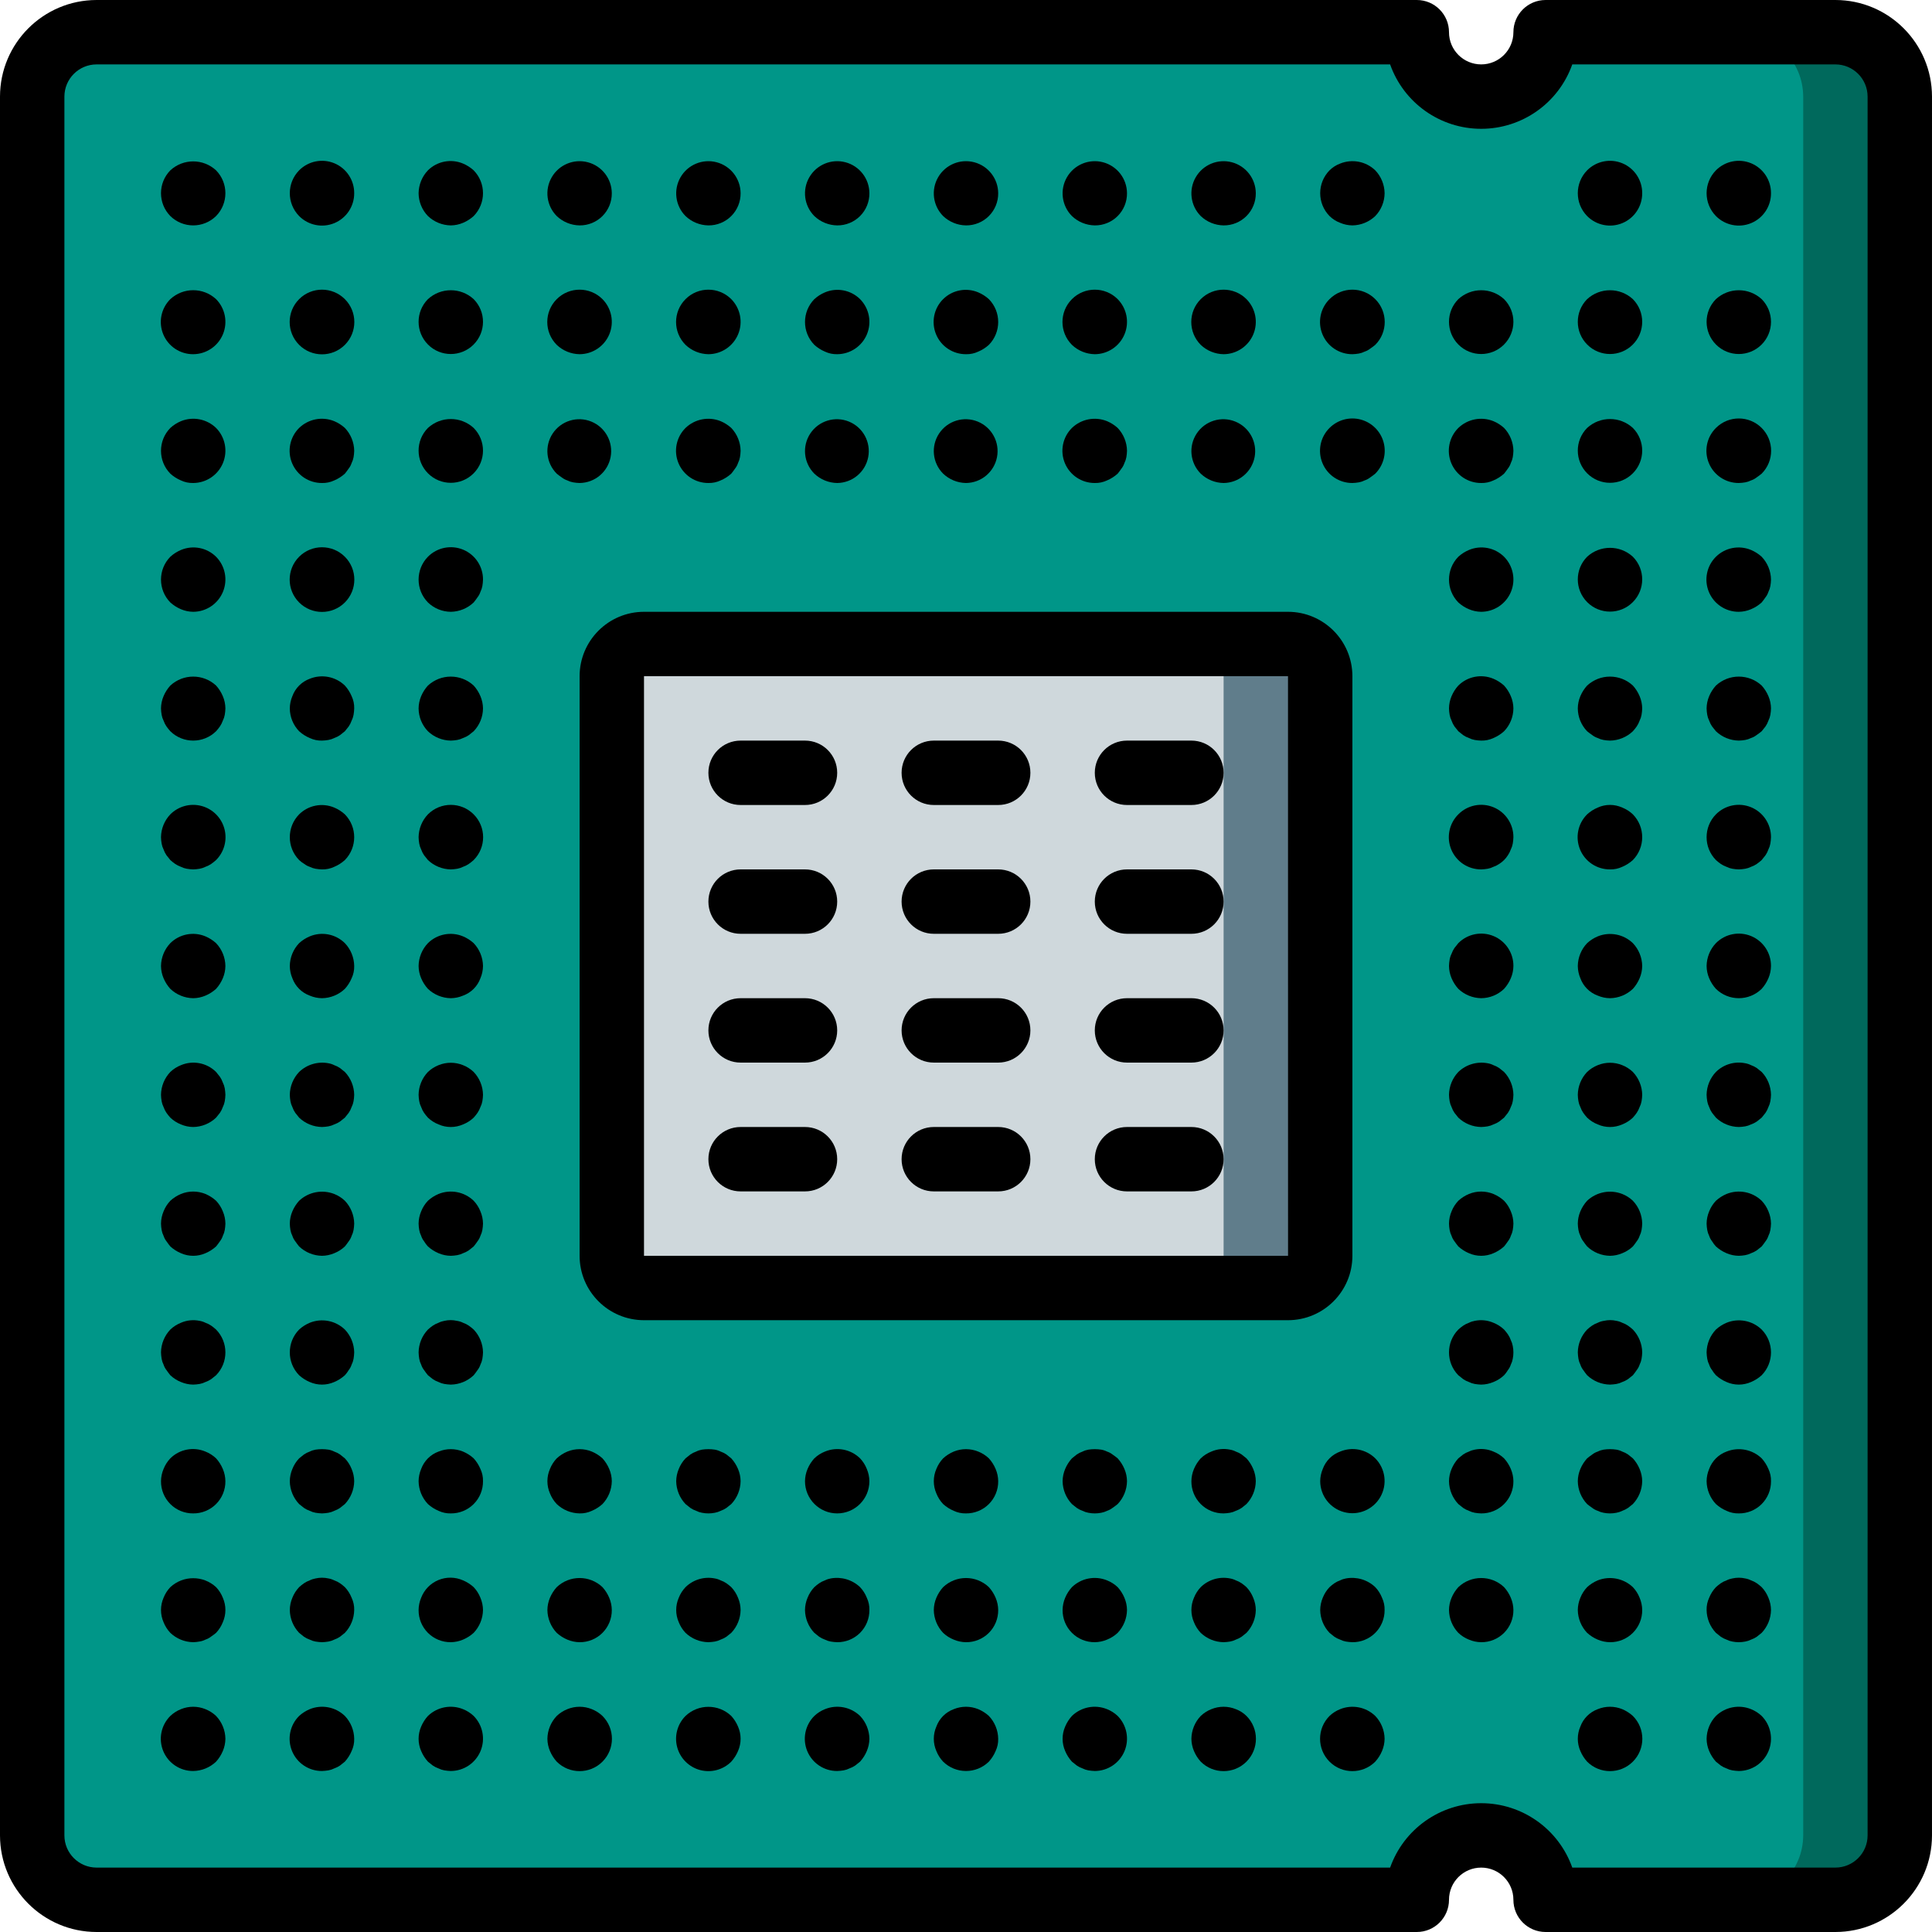 <?xml version="1.0" encoding="iso-8859-1"?>
<!-- Generator: Adobe Illustrator 19.0.0, SVG Export Plug-In . SVG Version: 6.00 Build 0)  -->
<svg version="1.1" id="Capa_1" xmlns="http://www.w3.org/2000/svg" xmlns:xlink="http://www.w3.org/1999/xlink" x="0px" y="0px"
	 viewBox="0 0 512 512" style="enable-background:new 0 0 512 512;" xml:space="preserve">
<g>
	<g transform="translate(1 1)">
		<path style="fill:#009688;" d="M502.467,24.6v460.8c0,9.426-7.641,17.067-17.067,17.067h-76.8c0-9.426-7.641-17.067-17.067-17.067
			s-17.067,7.641-17.067,17.067H24.6c-9.426,0-17.067-7.641-17.067-17.067V24.6c0-9.426,7.641-17.067,17.067-17.067h349.867
			c0,9.426,7.641,17.067,17.067,17.067S408.6,16.959,408.6,7.533h76.8C494.826,7.533,502.467,15.174,502.467,24.6z"/>
		<path style="fill:#607D8B;" d="M169.667,169.667h170.667c4.713,0,8.533,3.821,8.533,8.533v153.6c0,4.713-3.821,8.533-8.533,8.533
			H169.667c-4.713,0-8.533-3.82-8.533-8.533V178.2C161.133,173.487,164.954,169.667,169.667,169.667z"/>
		<path style="fill:#CFD8DC;" d="M169.667,169.667h145.067c4.713,0,8.533,3.821,8.533,8.533v153.6c0,4.713-3.821,8.533-8.533,8.533
			H169.667c-4.713,0-8.533-3.82-8.533-8.533V178.2C161.133,173.487,164.954,169.667,169.667,169.667z"/>
		<path style="fill:#00695C;" d="M502.467,24.6v460.8c-0.028,9.414-7.653,17.039-17.067,17.067h-25.6
			c9.414-0.028,17.039-7.653,17.067-17.067V24.6c-0.028-9.414-7.652-17.039-17.067-17.067h25.6
			C494.814,7.561,502.439,15.186,502.467,24.6z"/>
	</g>
	<g>
		<path d="M213.333,196.267h-17.067c-4.713,0-8.533,3.821-8.533,8.533c0,4.713,3.821,8.533,8.533,8.533h17.067
			c4.713,0,8.533-3.821,8.533-8.533C221.867,200.087,218.046,196.267,213.333,196.267z"/>
		<path d="M213.333,230.4h-17.067c-4.713,0-8.533,3.821-8.533,8.533c0,4.713,3.821,8.533,8.533,8.533h17.067
			c4.713,0,8.533-3.821,8.533-8.533C221.867,234.221,218.046,230.4,213.333,230.4z"/>
		<path d="M213.333,264.533h-17.067c-4.713,0-8.533,3.82-8.533,8.533s3.821,8.533,8.533,8.533h17.067
			c4.713,0,8.533-3.82,8.533-8.533S218.046,264.533,213.333,264.533z"/>
		<path d="M264.533,196.267h-17.067c-4.713,0-8.533,3.821-8.533,8.533c0,4.713,3.821,8.533,8.533,8.533h17.067
			c4.713,0,8.533-3.821,8.533-8.533C273.067,200.087,269.246,196.267,264.533,196.267z"/>
		<path d="M264.533,230.4h-17.067c-4.713,0-8.533,3.821-8.533,8.533c0,4.713,3.821,8.533,8.533,8.533h17.067
			c4.713,0,8.533-3.821,8.533-8.533C273.067,234.221,269.246,230.4,264.533,230.4z"/>
		<path d="M264.533,264.533h-17.067c-4.713,0-8.533,3.82-8.533,8.533s3.821,8.533,8.533,8.533h17.067
			c4.713,0,8.533-3.82,8.533-8.533S269.246,264.533,264.533,264.533z"/>
		<path d="M315.733,196.267h-17.067c-4.713,0-8.533,3.821-8.533,8.533c0,4.713,3.82,8.533,8.533,8.533h17.067
			c4.713,0,8.533-3.821,8.533-8.533C324.267,200.087,320.446,196.267,315.733,196.267z"/>
		<path d="M315.733,230.4h-17.067c-4.713,0-8.533,3.821-8.533,8.533c0,4.713,3.82,8.533,8.533,8.533h17.067
			c4.713,0,8.533-3.821,8.533-8.533C324.267,234.221,320.446,230.4,315.733,230.4z"/>
		<path d="M315.733,264.533h-17.067c-4.713,0-8.533,3.82-8.533,8.533s3.82,8.533,8.533,8.533h17.067c4.713,0,8.533-3.82,8.533-8.533
			S320.446,264.533,315.733,264.533z"/>
		<path d="M213.333,298.667h-17.067c-4.713,0-8.533,3.82-8.533,8.533s3.821,8.533,8.533,8.533h17.067
			c4.713,0,8.533-3.82,8.533-8.533S218.046,298.667,213.333,298.667z"/>
		<path d="M264.533,298.667h-17.067c-4.713,0-8.533,3.82-8.533,8.533s3.821,8.533,8.533,8.533h17.067
			c4.713,0,8.533-3.82,8.533-8.533S269.246,298.667,264.533,298.667z"/>
		<path d="M315.733,298.667h-17.067c-4.713,0-8.533,3.82-8.533,8.533s3.82,8.533,8.533,8.533h17.067c4.713,0,8.533-3.82,8.533-8.533
			S320.446,298.667,315.733,298.667z"/>
		<path d="M358.4,332.8V179.2c-0.009-9.422-7.645-17.057-17.067-17.067H170.667c-9.422,0.009-17.057,7.645-17.067,17.067v153.6
			c0.009,9.422,7.645,17.057,17.067,17.067h170.667C350.755,349.857,358.391,342.222,358.4,332.8z M170.667,332.8V179.2h170.667
			l0.012,153.6H170.667z"/>
		<path d="M486.4,0h-76.8c-4.713,0-8.533,3.821-8.533,8.533s-3.82,8.533-8.533,8.533S384,13.246,384,8.533S380.18,0,375.467,0H25.6
			C11.468,0.015,0.015,11.468,0,25.6v460.8c0.015,14.132,11.468,25.585,25.6,25.6h349.867c4.713,0,8.533-3.82,8.533-8.533
			c0-4.713,3.82-8.533,8.533-8.533s8.533,3.821,8.533,8.533c0,4.713,3.821,8.533,8.533,8.533h76.8
			c14.132-0.015,25.585-11.468,25.6-25.6V25.6C511.985,11.468,500.532,0.015,486.4,0z M494.933,486.4
			c-0.006,4.71-3.823,8.527-8.533,8.533h-69.729c-3.617-10.228-13.288-17.067-24.137-17.067s-20.52,6.838-24.137,17.067H25.6
			c-4.71-0.006-8.527-3.823-8.533-8.533V25.6c0.006-4.71,3.823-8.527,8.533-8.533h342.796c3.617,10.229,13.288,17.067,24.137,17.067
			s20.52-6.838,24.137-17.067H486.4c4.71,0.006,8.527,3.823,8.533,8.533V486.4z"/>
		<path d="M45.141,45.141c-3.3,3.365-3.3,8.752,0,12.117c3.365,3.3,8.752,3.3,12.117,0c3.3-3.365,3.3-8.752,0-12.117
			C53.837,41.983,48.563,41.983,45.141,45.141z"/>
		<path d="M79.275,45.141c-3.3,3.365-3.3,8.752,0,12.117c2.441,2.462,6.129,3.201,9.331,1.872s5.281-4.464,5.261-7.931
			c0.02-3.467-2.059-6.601-5.261-7.931S81.716,42.68,79.275,45.141z"/>
		<path d="M122.708,43.346c-3.178-1.338-6.849-0.629-9.3,1.795c-1.559,1.635-2.443,3.799-2.475,6.059
			c0.016,2.263,0.902,4.432,2.475,6.059c1.636,1.558,3.8,2.441,6.059,2.475c1.115-0.014,2.216-0.246,3.242-0.683
			c1.033-0.434,1.986-1.04,2.817-1.791c3.3-3.365,3.3-8.752,0-12.117C124.695,44.387,123.743,43.78,122.708,43.346z"/>
		<path d="M153.6,59.733c2.27,0.022,4.453-0.87,6.058-2.475c1.605-1.605,2.497-3.788,2.475-6.058
			c-0.022-3.852-2.622-7.211-6.345-8.198c-3.723-0.988-7.646,0.641-9.575,3.975c-1.929,3.334-1.385,7.547,1.328,10.282
			C149.178,58.816,151.341,59.7,153.6,59.733z"/>
		<path d="M187.733,59.733c2.27,0.022,4.453-0.87,6.058-2.475c1.605-1.605,2.497-3.788,2.475-6.058
			c-0.022-3.852-2.622-7.211-6.345-8.198c-3.723-0.988-7.646,0.641-9.575,3.975c-1.929,3.334-1.385,7.547,1.328,10.282
			C183.311,58.816,185.474,59.7,187.733,59.733z"/>
		<path d="M221.867,59.733c2.27,0.022,4.453-0.87,6.058-2.475s2.497-3.788,2.475-6.058c-0.022-3.852-2.622-7.211-6.345-8.198
			c-3.723-0.988-7.646,0.641-9.575,3.975c-1.929,3.334-1.385,7.547,1.328,10.282C217.444,58.816,219.608,59.7,221.867,59.733z"/>
		<path d="M256,59.733c2.27,0.022,4.453-0.87,6.058-2.475c1.605-1.605,2.497-3.788,2.475-6.058
			c-0.022-3.852-2.622-7.211-6.345-8.198c-3.723-0.988-7.646,0.641-9.575,3.975c-1.929,3.334-1.385,7.547,1.328,10.282
			C251.578,58.816,253.741,59.7,256,59.733z"/>
		<path d="M290.133,59.733c2.27,0.022,4.453-0.87,6.058-2.475c1.605-1.605,2.497-3.788,2.475-6.058
			c-0.022-3.852-2.622-7.211-6.345-8.198c-3.723-0.988-7.646,0.641-9.575,3.975c-1.929,3.334-1.384,7.547,1.328,10.282
			C285.711,58.816,287.874,59.7,290.133,59.733z"/>
		<path d="M324.267,59.733c2.27,0.022,4.453-0.87,6.058-2.475c1.605-1.605,2.497-3.788,2.475-6.058
			c-0.022-3.852-2.622-7.211-6.345-8.198c-3.723-0.988-7.646,0.641-9.575,3.975c-1.929,3.334-1.384,7.547,1.328,10.282
			C319.844,58.816,322.008,59.7,324.267,59.733z"/>
		<path d="M355.154,43.346c-1.054,0.393-2.013,1.005-2.813,1.795c-3.3,3.365-3.3,8.752,0,12.117
			c0.801,0.788,1.759,1.399,2.813,1.792c1.027,0.438,2.13,0.67,3.246,0.683c2.259-0.034,4.422-0.918,6.059-2.475
			c1.571-1.628,2.457-3.797,2.475-6.059c-0.033-2.259-0.917-4.422-2.475-6.059C361.982,42.762,358.339,42.059,355.154,43.346z"/>
		<path d="M420.608,45.141c-3.3,3.365-3.3,8.752,0,12.117c2.441,2.461,6.129,3.201,9.331,1.872c3.202-1.329,5.281-4.463,5.261-7.93
			c0.02-3.467-2.059-6.601-5.261-7.931C426.737,41.94,423.049,42.68,420.608,45.141z"/>
		<path d="M454.741,45.141c-3.3,3.365-3.3,8.752,0,12.117c2.441,2.461,6.129,3.201,9.331,1.872c3.202-1.329,5.281-4.463,5.261-7.93
			c0.02-3.467-2.059-6.601-5.261-7.931C460.871,41.94,457.183,42.68,454.741,45.141z"/>
		<path d="M45.141,79.275c-2.462,2.441-3.201,6.129-1.872,9.331s4.464,5.281,7.931,5.261c3.45-0.014,6.556-2.096,7.879-5.282
			c1.323-3.187,0.606-6.856-1.82-9.31C53.837,76.116,48.563,76.116,45.141,79.275z"/>
		<path d="M79.275,79.275c-3.346,3.346-3.346,8.771,0,12.117c3.346,3.346,8.771,3.346,12.117,0s3.346-8.771,0-12.117
			C88.046,75.929,82.621,75.929,79.275,79.275z"/>
		<path d="M113.408,79.275c-3.313,3.34-3.298,8.73,0.032,12.052s8.721,3.322,12.052,0c3.331-3.322,3.345-8.712,0.032-12.052
			C122.098,76.13,116.835,76.13,113.408,79.275z"/>
		<path d="M153.6,93.867c3.45-0.014,6.556-2.096,7.879-5.282c1.323-3.187,0.606-6.856-1.82-9.31c-3.346-3.346-8.771-3.346-12.117,0
			c-3.346,3.346-3.346,8.771,0,12.117C149.178,92.95,151.341,93.833,153.6,93.867z"/>
		<path d="M187.733,93.867c3.45-0.014,6.556-2.096,7.879-5.282c1.323-3.187,0.606-6.856-1.82-9.31
			c-3.346-3.346-8.771-3.346-12.117,0c-3.346,3.346-3.346,8.771,0,12.117C183.311,92.95,185.474,93.833,187.733,93.867z"/>
		<path d="M218.621,93.183c1.013,0.479,2.125,0.713,3.246,0.683c3.45-0.014,6.556-2.096,7.879-5.282
			c1.323-3.187,0.606-6.856-1.82-9.31c-2.453-2.425-6.125-3.133-9.304-1.796c-1.033,0.434-1.985,1.041-2.813,1.796
			c-3.3,3.365-3.3,8.752,0,12.117C216.638,92.143,217.589,92.749,218.621,93.183z"/>
		<path d="M256,93.867c1.119,0.029,2.229-0.205,3.242-0.683c1.033-0.434,1.986-1.04,2.817-1.792c3.3-3.365,3.3-8.752,0-12.117
			c-0.83-0.754-1.783-1.362-2.817-1.796c-3.178-1.338-6.849-0.629-9.3,1.796c-2.462,2.441-3.201,6.129-1.872,9.331
			S252.533,93.887,256,93.867z"/>
		<path d="M290.133,93.867c3.45-0.014,6.556-2.096,7.879-5.282c1.323-3.187,0.606-6.856-1.82-9.31
			c-3.346-3.346-8.771-3.346-12.117,0c-3.346,3.346-3.346,8.771,0,12.117C285.711,92.95,287.874,93.833,290.133,93.867z"/>
		<path d="M324.267,93.867c3.45-0.014,6.556-2.096,7.879-5.282c1.323-3.187,0.606-6.856-1.82-9.31
			c-3.346-3.346-8.771-3.346-12.117,0c-3.346,3.346-3.346,8.771,0,12.117C319.844,92.95,322.008,93.833,324.267,93.867z"/>
		<path d="M352.341,79.275c-2.462,2.441-3.201,6.129-1.872,9.331s4.464,5.281,7.931,5.261c0.571-0.016,1.141-0.073,1.704-0.171
			c0.535-0.095,1.053-0.268,1.537-0.513c0.525-0.17,1.015-0.431,1.45-0.771c0.513-0.337,0.938-0.679,1.367-1.021
			c3.346-3.346,3.346-8.771,0-12.117C361.112,75.929,355.687,75.929,352.341,79.275z"/>
		<path d="M386.475,79.275c-3.313,3.34-3.298,8.73,0.032,12.052s8.721,3.322,12.052,0s3.345-8.712,0.033-12.052
			C395.165,76.13,389.901,76.13,386.475,79.275z"/>
		<path d="M420.608,79.275c-3.313,3.34-3.298,8.73,0.032,12.052c3.331,3.322,8.721,3.322,12.052,0s3.345-8.712,0.033-12.052
			C429.298,76.13,424.035,76.13,420.608,79.275z"/>
		<path d="M454.741,79.275c-3.313,3.34-3.298,8.73,0.033,12.052s8.721,3.322,12.052,0s3.345-8.712,0.033-12.052
			C463.431,76.13,458.168,76.13,454.741,79.275z"/>
		<path d="M47.954,111.613c-1.033,0.434-1.984,1.041-2.813,1.796c-3.3,3.365-3.3,8.752,0,12.117c0.83,0.752,1.781,1.358,2.813,1.792
			c1.014,0.479,2.126,0.713,3.246,0.683c3.45-0.014,6.556-2.096,7.879-5.282c1.323-3.187,0.606-6.856-1.82-9.31
			C54.786,111.021,51.138,110.317,47.954,111.613z"/>
		<path d="M88.575,111.613c-3.182-1.294-6.828-0.59-9.3,1.796c-2.462,2.441-3.201,6.129-1.872,9.331
			c1.329,3.202,4.464,5.281,7.931,5.261c1.119,0.029,2.229-0.205,3.242-0.683c1.033-0.434,1.986-1.04,2.817-1.792
			c0.341-0.429,0.683-0.854,1.021-1.367c0.34-0.435,0.601-0.925,0.771-1.45c0.245-0.485,0.418-1.003,0.513-1.537
			c0.098-0.563,0.155-1.133,0.171-1.704c-0.033-2.259-0.917-4.422-2.475-6.059C90.562,112.654,89.609,112.046,88.575,111.613z"/>
		<path d="M113.408,113.408c-3.313,3.34-3.298,8.73,0.032,12.052s8.721,3.322,12.052,0c3.331-3.322,3.345-8.712,0.032-12.052
			C122.098,110.263,116.835,110.263,113.408,113.408z"/>
		<path d="M148.904,126.546c0.436,0.338,0.926,0.599,1.45,0.771c0.485,0.245,1.003,0.418,1.537,0.513
			c0.565,0.098,1.136,0.155,1.708,0.171c4.024-0.039,7.462-2.911,8.218-6.863c0.756-3.953-1.38-7.89-5.105-9.412
			c-3.726-1.522-8.007-0.205-10.235,3.146c-2.227,3.352-1.783,7.809,1.063,10.654C147.967,125.867,148.392,126.208,148.904,126.546z
			"/>
		<path d="M187.733,128c1.119,0.029,2.229-0.205,3.242-0.683c1.033-0.434,1.986-1.04,2.817-1.792
			c0.341-0.429,0.683-0.854,1.021-1.367c0.34-0.435,0.601-0.925,0.771-1.45c0.245-0.485,0.418-1.003,0.513-1.537
			c0.098-0.563,0.155-1.133,0.171-1.704c-0.033-2.259-0.917-4.422-2.475-6.059c-0.83-0.754-1.782-1.362-2.817-1.796
			c-3.183-1.285-6.824-0.582-9.301,1.796c-2.462,2.441-3.201,6.129-1.872,9.331C181.132,125.941,184.267,128.02,187.733,128z"/>
		<path d="M221.867,128c4.024-0.039,7.462-2.911,8.218-6.863c0.756-3.953-1.38-7.89-5.105-9.412
			c-3.726-1.522-8.007-0.205-10.235,3.146c-2.227,3.352-1.783,7.809,1.063,10.654C217.445,127.082,219.608,127.966,221.867,128z"/>
		<path d="M256,128c4.024-0.039,7.462-2.911,8.218-6.863c0.756-3.953-1.38-7.89-5.105-9.412c-3.726-1.522-8.007-0.205-10.235,3.146
			c-2.227,3.352-1.783,7.809,1.063,10.654C251.578,127.082,253.741,127.966,256,128z"/>
		<path d="M290.133,128c1.119,0.029,2.229-0.205,3.242-0.683c1.033-0.434,1.986-1.04,2.817-1.792
			c0.341-0.429,0.683-0.854,1.021-1.367c0.34-0.435,0.601-0.925,0.771-1.45c0.245-0.485,0.418-1.003,0.513-1.537
			c0.098-0.563,0.155-1.133,0.171-1.704c-0.033-2.259-0.917-4.422-2.475-6.059c-0.83-0.754-1.783-1.362-2.817-1.796
			c-3.183-1.285-6.824-0.582-9.301,1.796c-2.462,2.441-3.201,6.129-1.872,9.331C283.532,125.941,286.667,128.02,290.133,128z"/>
		<path d="M324.267,128c4.024-0.039,7.462-2.911,8.218-6.863c0.756-3.953-1.38-7.89-5.105-9.412
			c-3.726-1.522-8.007-0.205-10.235,3.146c-2.227,3.352-1.783,7.809,1.063,10.654C319.845,127.082,322.008,127.966,324.267,128z"/>
		<path d="M352.341,113.408c-2.462,2.441-3.201,6.129-1.872,9.331c1.329,3.202,4.464,5.281,7.931,5.261
			c0.571-0.016,1.141-0.073,1.704-0.171c0.535-0.095,1.053-0.268,1.537-0.513c0.525-0.17,1.015-0.431,1.45-0.771
			c0.513-0.337,0.938-0.679,1.367-1.021c2.165-2.164,3.01-5.319,2.218-8.276c-0.792-2.957-3.102-5.266-6.059-6.059
			C357.661,110.398,354.506,111.244,352.341,113.408z"/>
		<path d="M395.775,111.613c-3.183-1.285-6.824-0.582-9.3,1.796c-2.462,2.441-3.201,6.129-1.872,9.331
			c1.329,3.202,4.464,5.281,7.931,5.261c1.119,0.029,2.229-0.205,3.242-0.683c1.033-0.434,1.986-1.04,2.817-1.792
			c0.341-0.429,0.683-0.854,1.021-1.367c0.34-0.435,0.601-0.925,0.771-1.45c0.245-0.485,0.418-1.003,0.512-1.537
			c0.098-0.563,0.155-1.133,0.171-1.704c-0.033-2.259-0.917-4.422-2.475-6.059C397.762,112.654,396.809,112.046,395.775,111.613z"/>
		<path d="M420.608,113.408c-3.313,3.34-3.298,8.73,0.032,12.052c3.331,3.322,8.721,3.322,12.052,0s3.345-8.712,0.033-12.052
			C429.298,110.263,424.035,110.263,420.608,113.408z"/>
		<path d="M454.741,113.408c-2.462,2.441-3.201,6.129-1.872,9.331c1.329,3.202,4.464,5.281,7.931,5.261
			c0.571-0.016,1.141-0.073,1.704-0.171c0.535-0.095,1.053-0.268,1.537-0.513c0.525-0.17,1.015-0.431,1.45-0.771
			c0.512-0.337,0.938-0.679,1.367-1.021c3.346-3.346,3.346-8.771,0-12.117C463.512,110.062,458.087,110.062,454.741,113.408z"/>
		<path d="M47.954,145.746c-1.033,0.434-1.984,1.041-2.813,1.796c-3.3,3.365-3.3,8.752,0,12.117c0.83,0.752,1.781,1.358,2.813,1.792
			c1.027,0.438,2.13,0.67,3.246,0.683c3.45-0.014,6.556-2.096,7.879-5.282c1.323-3.187,0.606-6.856-1.82-9.31
			C54.805,145.117,51.133,144.408,47.954,145.746z"/>
		<path d="M79.275,147.541c-3.346,3.346-3.346,8.771,0,12.117c3.346,3.346,8.771,3.346,12.117,0c3.346-3.346,3.346-8.771,0-12.117
			C88.046,144.195,82.621,144.195,79.275,147.541z"/>
		<path d="M113.408,147.541c-3.3,3.365-3.3,8.752,0,12.117c1.628,1.571,3.796,2.458,6.059,2.475
			c2.259-0.034,4.422-0.918,6.059-2.475c0.341-0.429,0.683-0.854,1.021-1.367c0.34-0.435,0.601-0.925,0.771-1.45
			c0.245-0.485,0.418-1.003,0.513-1.537c0.098-0.563,0.155-1.133,0.17-1.705c0.02-3.467-2.059-6.601-5.261-7.931
			C119.537,144.34,115.849,145.08,113.408,147.541z"/>
		<path d="M389.288,145.746c-1.033,0.434-1.984,1.041-2.813,1.796c-3.3,3.365-3.3,8.752,0,12.117
			c0.83,0.752,1.781,1.358,2.813,1.792c1.027,0.438,2.13,0.67,3.246,0.683c3.45-0.014,6.556-2.096,7.879-5.282
			c1.323-3.187,0.606-6.856-1.82-9.31C396.139,145.117,392.467,144.408,389.288,145.746z"/>
		<path d="M420.608,147.541c-3.313,3.34-3.298,8.73,0.032,12.052c3.331,3.322,8.721,3.322,12.052,0
			c3.331-3.322,3.345-8.712,0.033-12.052C429.298,144.397,424.035,144.397,420.608,147.541z"/>
		<path d="M464.042,145.746c-3.179-1.329-6.845-0.622-9.3,1.796c-2.462,2.441-3.201,6.129-1.872,9.331
			c1.329,3.202,4.464,5.281,7.931,5.261c1.115-0.014,2.216-0.246,3.242-0.683c1.033-0.434,1.986-1.04,2.817-1.792
			c0.341-0.429,0.683-0.854,1.021-1.367c0.34-0.435,0.601-0.925,0.771-1.45c0.245-0.485,0.418-1.003,0.513-1.537
			c0.098-0.563,0.155-1.133,0.171-1.704c-0.033-2.259-0.917-4.422-2.475-6.059C466.029,146.787,465.076,146.18,464.042,145.746z"/>
		<path d="M57.259,181.675c-3.421-3.158-8.695-3.158-12.117,0c-0.754,0.828-1.362,1.78-1.796,2.813
			c-0.437,1.027-0.668,2.13-0.68,3.246c0.014,0.572,0.071,1.141,0.171,1.704c0.091,0.535,0.263,1.053,0.508,1.537
			c0.187,0.544,0.447,1.062,0.771,1.538c0.316,0.447,0.658,0.874,1.025,1.279c3.365,3.3,8.752,3.3,12.117,0
			c0.366-0.405,0.707-0.833,1.021-1.279c0.324-0.476,0.583-0.993,0.771-1.538c0.245-0.485,0.418-1.003,0.513-1.538
			c0.098-0.563,0.155-1.133,0.171-1.704c-0.013-1.116-0.245-2.219-0.683-3.246C58.616,183.456,58.01,182.504,57.259,181.675z"/>
		<path d="M91.392,181.675c-2.474-2.385-6.12-3.089-9.304-1.796c-2.139,0.784-3.824,2.469-4.608,4.608
			c-0.437,1.027-0.668,2.13-0.68,3.246c0.016,2.263,0.902,4.432,2.475,6.059c0.83,0.752,1.781,1.358,2.813,1.792
			c1.014,0.479,2.126,0.712,3.246,0.683c0.571-0.016,1.141-0.073,1.704-0.171c0.535-0.095,1.053-0.268,1.537-0.512
			c0.544-0.187,1.062-0.447,1.538-0.771c0.425-0.337,0.85-0.679,1.279-1.021c0.341-0.429,0.683-0.854,1.021-1.279
			c0.324-0.476,0.583-0.993,0.771-1.538c0.245-0.485,0.418-1.003,0.513-1.537c0.098-0.563,0.155-1.133,0.171-1.704
			c0.03-1.121-0.205-2.232-0.683-3.246C92.749,183.456,92.144,182.504,91.392,181.675z"/>
		<path d="M125.525,181.675c-3.421-3.158-8.695-3.158-12.117,0c-0.754,0.828-1.362,1.78-1.796,2.813
			c-0.437,1.027-0.668,2.13-0.68,3.246c0.016,2.263,0.902,4.432,2.475,6.059c1.636,1.558,3.8,2.441,6.059,2.475
			c0.571-0.016,1.141-0.073,1.704-0.171c0.535-0.095,1.053-0.268,1.537-0.512c0.544-0.187,1.062-0.447,1.538-0.771
			c0.425-0.337,0.85-0.679,1.279-1.021c1.571-1.628,2.457-3.796,2.475-6.059c-0.013-1.116-0.245-2.219-0.683-3.246
			C126.883,183.456,126.277,182.504,125.525,181.675z"/>
		<path d="M398.592,181.675c-0.83-0.754-1.782-1.362-2.817-1.796c-3.178-1.338-6.849-0.629-9.301,1.796
			c-0.754,0.828-1.362,1.78-1.796,2.813c-0.436,1.027-0.667,2.13-0.679,3.246c0.013,0.572,0.071,1.141,0.171,1.704
			c0.091,0.535,0.263,1.053,0.508,1.537c0.187,0.544,0.447,1.062,0.771,1.538c0.341,0.425,0.683,0.85,1.025,1.279
			c0.425,0.341,0.85,0.683,1.279,1.021c0.475,0.323,0.991,0.582,1.533,0.771c0.485,0.245,1.003,0.418,1.537,0.513
			c0.565,0.098,1.136,0.155,1.709,0.171c1.119,0.029,2.229-0.205,3.242-0.683c1.033-0.434,1.986-1.04,2.817-1.792
			c1.571-1.627,2.457-3.796,2.475-6.058c-0.013-1.116-0.245-2.219-0.683-3.246C399.949,183.456,399.344,182.504,398.592,181.675z"/>
		<path d="M432.725,181.675c-3.421-3.158-8.695-3.158-12.117,0c-0.754,0.828-1.362,1.78-1.796,2.813
			c-0.437,1.027-0.668,2.13-0.68,3.246c0.016,2.263,0.902,4.432,2.475,6.059c0.425,0.341,0.85,0.683,1.362,1.021
			c0.436,0.338,0.926,0.599,1.45,0.771c0.485,0.245,1.003,0.418,1.537,0.513c0.565,0.098,1.136,0.155,1.709,0.17
			c2.259-0.034,4.422-0.918,6.059-2.475c0.366-0.405,0.707-0.833,1.021-1.279c0.324-0.476,0.583-0.993,0.771-1.538
			c0.245-0.485,0.418-1.003,0.512-1.537c0.098-0.563,0.155-1.133,0.171-1.705c-0.013-1.116-0.245-2.219-0.683-3.246
			C434.083,183.456,433.477,182.504,432.725,181.675z"/>
		<path d="M466.859,181.675c-3.421-3.158-8.695-3.158-12.117,0c-0.754,0.828-1.362,1.78-1.796,2.813
			c-0.437,1.027-0.668,2.13-0.68,3.246c0.014,0.572,0.071,1.141,0.171,1.704c0.091,0.535,0.263,1.053,0.508,1.537
			c0.187,0.544,0.447,1.062,0.771,1.538c0.341,0.425,0.683,0.85,1.025,1.279c1.636,1.558,3.8,2.441,6.059,2.475
			c0.571-0.016,1.141-0.073,1.704-0.171c0.535-0.095,1.053-0.268,1.537-0.512c0.525-0.17,1.015-0.431,1.45-0.771
			c0.512-0.337,0.938-0.679,1.367-1.021c0.341-0.429,0.683-0.854,1.021-1.279c0.324-0.476,0.583-0.993,0.771-1.538
			c0.245-0.485,0.418-1.003,0.513-1.537c0.098-0.563,0.155-1.133,0.171-1.704c-0.013-1.116-0.245-2.219-0.683-3.246
			C468.216,183.456,467.61,182.504,466.859,181.675z"/>
		<path d="M45.141,215.808c-1.559,1.635-2.443,3.799-2.475,6.059c0.014,0.572,0.071,1.141,0.171,1.704
			c0.091,0.535,0.263,1.053,0.508,1.537c0.187,0.544,0.447,1.062,0.771,1.538c0.341,0.425,0.683,0.85,1.025,1.279
			c0.404,0.368,0.831,0.709,1.279,1.021c0.475,0.323,0.991,0.582,1.533,0.771c0.485,0.245,1.003,0.418,1.538,0.513
			c0.565,0.094,1.136,0.151,1.708,0.171c0.571-0.016,1.141-0.073,1.704-0.171c0.535-0.095,1.053-0.268,1.537-0.512
			c0.544-0.187,1.062-0.447,1.538-0.771c0.447-0.314,0.874-0.655,1.279-1.021c2.165-2.165,3.01-5.319,2.218-8.276
			c-0.792-2.957-3.102-5.266-6.059-6.059C50.461,212.798,47.306,213.643,45.141,215.808z"/>
		<path d="M88.575,214.013c-3.178-1.338-6.849-0.629-9.3,1.796c-3.3,3.365-3.3,8.752,0,12.117c0.416,0.388,0.873,0.731,1.363,1.021
			c0.436,0.338,0.926,0.599,1.45,0.771c0.485,0.245,1.003,0.418,1.538,0.513c0.565,0.098,1.136,0.155,1.708,0.171
			c1.119,0.029,2.229-0.205,3.242-0.683c1.033-0.434,1.986-1.04,2.817-1.792c3.3-3.365,3.3-8.752,0-12.117
			C90.562,215.054,89.609,214.446,88.575,214.013z"/>
		<path d="M113.408,215.808c-1.559,1.635-2.443,3.799-2.475,6.059c0.014,0.572,0.071,1.141,0.171,1.704
			c0.091,0.535,0.263,1.053,0.508,1.537c0.187,0.544,0.447,1.062,0.771,1.538c0.341,0.425,0.683,0.85,1.025,1.279
			c1.636,1.558,3.8,2.441,6.058,2.475c0.571-0.016,1.141-0.073,1.704-0.171c0.535-0.095,1.053-0.268,1.537-0.512
			c0.544-0.187,1.062-0.447,1.538-0.771c0.447-0.314,0.874-0.655,1.279-1.021c3.346-3.346,3.346-8.771,0-12.117
			S116.754,212.462,113.408,215.808z"/>
		<path d="M386.475,215.808c-2.462,2.441-3.201,6.129-1.872,9.331s4.464,5.281,7.931,5.261c0.571-0.016,1.141-0.073,1.704-0.171
			c0.535-0.095,1.053-0.268,1.537-0.512c0.544-0.187,1.062-0.447,1.538-0.771c0.929-0.585,1.715-1.371,2.3-2.3
			c0.324-0.476,0.583-0.993,0.771-1.538c0.245-0.485,0.418-1.003,0.512-1.537c0.098-0.563,0.155-1.133,0.171-1.704
			c0.02-3.467-2.059-6.601-5.261-7.931C392.604,212.607,388.916,213.346,386.475,215.808z"/>
		<path d="M429.908,214.013c-2.061-0.938-4.427-0.938-6.487,0c-1.033,0.434-1.984,1.041-2.813,1.796
			c-2.462,2.441-3.201,6.129-1.872,9.331s4.464,5.281,7.931,5.261c1.119,0.029,2.229-0.205,3.242-0.683
			c1.033-0.434,1.986-1.04,2.817-1.792c3.3-3.365,3.3-8.752,0-12.117C431.909,215.036,430.953,214.426,429.908,214.013z"/>
		<path d="M454.741,215.808c-3.3,3.365-3.3,8.752,0,12.117c0.404,0.368,0.831,0.709,1.279,1.021
			c0.475,0.323,0.991,0.582,1.533,0.771c0.485,0.245,1.003,0.418,1.537,0.513c0.565,0.098,1.136,0.156,1.709,0.171
			c0.571-0.02,1.14-0.077,1.704-0.171c0.535-0.095,1.053-0.268,1.537-0.512c0.544-0.187,1.062-0.447,1.538-0.771
			c0.447-0.314,0.874-0.655,1.279-1.021c0.341-0.429,0.683-0.854,1.021-1.279c0.324-0.476,0.583-0.993,0.771-1.538
			c0.245-0.485,0.418-1.003,0.512-1.537c0.098-0.563,0.155-1.133,0.171-1.705c0.02-3.467-2.059-6.601-5.261-7.931
			C460.871,212.607,457.183,213.346,454.741,215.808z"/>
		<path d="M54.442,248.146c-3.179-1.329-6.845-0.622-9.3,1.796c-1.559,1.635-2.443,3.799-2.475,6.059
			c0.012,1.115,0.243,2.216,0.679,3.242c0.434,1.034,1.041,1.987,1.795,2.817c1.636,1.558,3.8,2.441,6.059,2.475
			c1.115-0.014,2.216-0.246,3.242-0.683c1.033-0.434,1.986-1.04,2.817-1.791c0.752-0.831,1.358-1.783,1.792-2.817
			c0.437-1.026,0.669-2.127,0.683-3.242c-0.033-2.259-0.917-4.422-2.475-6.059C56.429,249.187,55.476,248.58,54.442,248.146z"/>
		<path d="M82.088,248.146c-1.033,0.434-1.984,1.041-2.813,1.796c-1.559,1.635-2.443,3.799-2.475,6.059
			c0.012,1.115,0.243,2.216,0.679,3.242c0.78,2.141,2.467,3.828,4.608,4.608c1.027,0.438,2.13,0.67,3.246,0.684
			c2.259-0.034,4.422-0.918,6.059-2.475c0.752-0.831,1.358-1.783,1.792-2.817c0.478-1.012,0.712-2.123,0.683-3.242
			c-0.033-2.259-0.917-4.422-2.475-6.059C88.935,247.524,85.268,246.816,82.088,248.146z"/>
		<path d="M122.708,248.146c-3.179-1.329-6.845-0.622-9.3,1.796c-1.559,1.635-2.443,3.799-2.475,6.059
			c0.012,1.115,0.243,2.216,0.679,3.242c0.434,1.034,1.041,1.987,1.796,2.817c1.636,1.558,3.8,2.441,6.059,2.475
			c1.115-0.014,2.216-0.246,3.242-0.683c2.143-0.777,3.831-2.465,4.608-4.608c0.438-1.026,0.67-2.127,0.684-3.242
			c-0.033-2.259-0.917-4.422-2.475-6.059C124.695,249.187,123.743,248.58,122.708,248.146z"/>
		<path d="M386.475,249.941c-0.341,0.425-0.683,0.85-1.025,1.279c-0.323,0.475-0.582,0.991-0.771,1.533
			c-0.246,0.484-0.417,1.002-0.508,1.537c-0.1,0.564-0.157,1.136-0.171,1.709c0.012,1.115,0.243,2.216,0.679,3.242
			c0.434,1.034,1.041,1.987,1.796,2.817c1.636,1.558,3.8,2.441,6.059,2.475c2.262-0.018,4.431-0.904,6.059-2.475
			c0.752-0.831,1.358-1.783,1.792-2.817c0.437-1.026,0.669-2.127,0.683-3.242c0.02-3.467-2.059-6.601-5.261-7.931
			S388.916,247.48,386.475,249.941z"/>
		<path d="M423.421,248.146c-1.033,0.434-1.984,1.041-2.813,1.796c-1.559,1.635-2.443,3.799-2.475,6.059
			c0.012,1.115,0.243,2.216,0.679,3.242c0.78,2.141,2.467,3.828,4.608,4.608c1.027,0.438,2.13,0.67,3.246,0.684
			c2.259-0.034,4.422-0.918,6.059-2.475c0.752-0.831,1.358-1.783,1.792-2.817c0.437-1.026,0.669-2.127,0.683-3.242
			c-0.033-2.259-0.917-4.422-2.475-6.059C430.249,247.562,426.605,246.859,423.421,248.146z"/>
		<path d="M454.741,249.941c-1.559,1.635-2.443,3.799-2.475,6.059c0.012,1.115,0.243,2.216,0.679,3.242
			c0.434,1.034,1.041,1.987,1.796,2.817c3.365,3.3,8.752,3.3,12.117,0c0.752-0.831,1.358-1.783,1.792-2.817
			c0.438-1.026,0.67-2.127,0.683-3.242c0.02-3.467-2.059-6.601-5.261-7.931C460.871,246.74,457.183,247.48,454.741,249.941z"/>
		<path d="M59.05,286.888c-0.188-0.543-0.448-1.058-0.771-1.533c-0.338-0.429-0.679-0.854-1.021-1.28
			c-2.453-2.425-6.125-3.133-9.304-1.796c-1.044,0.413-1.999,1.023-2.813,1.796c-1.559,1.635-2.443,3.799-2.475,6.059
			c0.014,0.572,0.071,1.141,0.171,1.704c0.091,0.535,0.263,1.053,0.508,1.537c0.187,0.545,0.447,1.062,0.771,1.538
			c0.316,0.447,0.658,0.874,1.025,1.28c0.815,0.771,1.77,1.379,2.813,1.792c1.027,0.438,2.13,0.67,3.246,0.683
			c2.259-0.034,4.422-0.918,6.059-2.475c0.341-0.429,0.683-0.854,1.021-1.279c0.324-0.476,0.583-0.993,0.771-1.538
			c0.245-0.485,0.418-1.003,0.512-1.538c0.098-0.563,0.155-1.133,0.171-1.704c-0.02-0.573-0.077-1.143-0.171-1.708
			C59.468,287.89,59.295,287.372,59.05,286.888z"/>
		<path d="M90.113,283.05c-0.476-0.324-0.993-0.583-1.538-0.771c-0.484-0.246-1.002-0.417-1.537-0.508
			c-2.808-0.531-5.699,0.327-7.763,2.304c-1.559,1.635-2.443,3.799-2.475,6.059c0.014,0.572,0.071,1.141,0.171,1.704
			c0.091,0.535,0.263,1.053,0.508,1.537c0.187,0.545,0.447,1.062,0.771,1.538c0.341,0.425,0.683,0.85,1.025,1.279
			c1.636,1.558,3.8,2.441,6.058,2.475c0.571-0.016,1.141-0.073,1.704-0.171c0.535-0.095,1.053-0.268,1.537-0.512
			c0.544-0.187,1.062-0.447,1.538-0.771c0.425-0.337,0.85-0.679,1.279-1.021c0.341-0.429,0.683-0.854,1.021-1.279
			c0.324-0.476,0.583-0.993,0.771-1.538c0.245-0.485,0.418-1.003,0.513-1.537c0.098-0.563,0.155-1.133,0.171-1.704
			c-0.033-2.259-0.917-4.422-2.475-6.059C90.963,283.733,90.537,283.392,90.113,283.05z"/>
		<path d="M122.708,282.279c-2.079-0.85-4.409-0.85-6.487,0c-1.044,0.413-1.999,1.023-2.813,1.796
			c-1.559,1.635-2.443,3.799-2.475,6.059c0.014,0.572,0.071,1.141,0.171,1.704c0.091,0.535,0.263,1.053,0.508,1.537
			c0.187,0.545,0.447,1.062,0.771,1.538c0.316,0.447,0.658,0.874,1.025,1.28c0.815,0.771,1.77,1.379,2.813,1.792
			c2.067,0.911,4.421,0.911,6.487,0c1.044-0.414,1.999-1.022,2.817-1.792c0.366-0.405,0.707-0.833,1.021-1.279
			c0.324-0.476,0.583-0.993,0.771-1.538c0.245-0.485,0.418-1.003,0.513-1.537c0.098-0.563,0.155-1.133,0.171-1.704
			c-0.033-2.259-0.917-4.422-2.475-6.059C124.709,283.303,123.753,282.693,122.708,282.279z"/>
		<path d="M397.313,283.05c-0.476-0.324-0.993-0.583-1.538-0.771c-0.484-0.246-1.002-0.417-1.537-0.508
			c-2.808-0.531-5.699,0.327-7.763,2.304c-1.559,1.635-2.443,3.799-2.475,6.059c0.013,0.572,0.071,1.141,0.171,1.704
			c0.091,0.535,0.263,1.053,0.508,1.537c0.187,0.545,0.447,1.062,0.771,1.538c0.341,0.425,0.683,0.85,1.025,1.279
			c1.636,1.558,3.8,2.441,6.059,2.475c0.571-0.016,1.141-0.073,1.704-0.171c0.535-0.095,1.053-0.268,1.537-0.512
			c0.544-0.187,1.062-0.447,1.538-0.771c0.425-0.337,0.85-0.679,1.279-1.021c0.341-0.429,0.683-0.854,1.021-1.279
			c0.324-0.476,0.583-0.993,0.771-1.538c0.245-0.485,0.418-1.003,0.512-1.537c0.098-0.563,0.155-1.133,0.171-1.704
			c-0.033-2.259-0.917-4.422-2.475-6.059C398.163,283.733,397.737,283.392,397.313,283.05z"/>
		<path d="M429.908,282.279c-2.079-0.85-4.409-0.85-6.487,0c-1.044,0.413-1.999,1.023-2.813,1.796
			c-1.559,1.635-2.443,3.799-2.475,6.059c0.013,0.572,0.071,1.141,0.171,1.704c0.091,0.535,0.263,1.053,0.508,1.537
			c0.187,0.545,0.447,1.062,0.771,1.538c0.316,0.447,0.658,0.874,1.025,1.28c0.815,0.771,1.77,1.379,2.813,1.792
			c2.066,0.911,4.421,0.911,6.487,0c1.044-0.414,1.999-1.022,2.817-1.792c0.366-0.405,0.707-0.833,1.021-1.279
			c0.324-0.476,0.583-0.993,0.771-1.538c0.245-0.485,0.418-1.003,0.513-1.537c0.098-0.563,0.155-1.133,0.171-1.704
			c-0.033-2.259-0.917-4.422-2.475-6.059C431.909,283.303,430.953,282.693,429.908,282.279z"/>
		<path d="M465.579,283.05c-0.476-0.324-0.993-0.583-1.538-0.771c-0.484-0.246-1.002-0.417-1.537-0.508
			c-2.81-0.574-5.721,0.29-7.763,2.304c-1.559,1.635-2.443,3.799-2.475,6.059c0.014,0.572,0.071,1.141,0.171,1.704
			c0.091,0.535,0.263,1.053,0.508,1.537c0.187,0.545,0.447,1.062,0.771,1.538c0.341,0.425,0.683,0.85,1.025,1.279
			c1.636,1.558,3.8,2.441,6.059,2.475c0.571-0.016,1.141-0.073,1.704-0.171c0.535-0.095,1.053-0.268,1.537-0.512
			c0.544-0.187,1.062-0.447,1.538-0.771c0.425-0.337,0.85-0.679,1.279-1.021c0.341-0.429,0.683-0.854,1.021-1.279
			c0.324-0.476,0.583-0.993,0.771-1.538c0.245-0.485,0.418-1.003,0.513-1.537c0.098-0.563,0.155-1.133,0.171-1.704
			c-0.033-2.259-0.917-4.422-2.475-6.059C466.429,283.733,466.004,283.392,465.579,283.05z"/>
		<path d="M57.259,318.208c-0.83-0.754-1.782-1.362-2.817-1.796c-2.079-0.85-4.409-0.85-6.487,0
			c-1.033,0.434-1.985,1.041-2.813,1.796c-0.773,0.814-1.383,1.769-1.796,2.813c-0.436,1.027-0.667,2.13-0.679,3.246
			c0.014,0.572,0.071,1.141,0.171,1.704c0.091,0.535,0.263,1.053,0.508,1.537c0.17,0.525,0.431,1.015,0.771,1.45
			c0.341,0.513,0.683,0.938,1.025,1.367c0.83,0.752,1.781,1.358,2.813,1.792c2.067,0.911,4.421,0.911,6.487,0
			c1.033-0.434,1.986-1.04,2.817-1.792c0.341-0.429,0.683-0.854,1.021-1.367c0.34-0.435,0.601-0.925,0.771-1.45
			c0.245-0.485,0.418-1.003,0.512-1.538c0.098-0.563,0.155-1.133,0.171-1.704c-0.013-1.116-0.245-2.219-0.683-3.246
			C58.637,319.978,58.029,319.023,57.259,318.208z"/>
		<path d="M88.575,316.413c-3.187-1.242-6.805-0.544-9.3,1.796c-0.754,0.828-1.362,1.78-1.796,2.813
			c-0.436,1.027-0.667,2.13-0.679,3.246c0.014,0.572,0.071,1.141,0.171,1.704c0.091,0.535,0.263,1.053,0.508,1.537
			c0.17,0.525,0.431,1.015,0.771,1.45c0.341,0.513,0.683,0.938,1.025,1.367c1.636,1.558,3.8,2.441,6.058,2.475
			c1.115-0.014,2.216-0.246,3.242-0.683c1.044-0.414,1.999-1.022,2.817-1.792c0.341-0.429,0.683-0.854,1.021-1.367
			c0.34-0.435,0.601-0.925,0.771-1.45c0.245-0.485,0.418-1.003,0.513-1.537c0.098-0.563,0.155-1.133,0.171-1.704
			c-0.033-2.259-0.917-4.422-2.475-6.059C90.576,317.436,89.62,316.826,88.575,316.413z"/>
		<path d="M125.525,318.208c-2.478-2.378-6.12-3.081-9.304-1.796c-1.033,0.434-1.985,1.041-2.813,1.796
			c-0.773,0.814-1.383,1.769-1.796,2.813c-0.436,1.027-0.667,2.13-0.679,3.246c0.014,0.572,0.071,1.141,0.171,1.704
			c0.091,0.535,0.263,1.053,0.508,1.537c0.17,0.525,0.431,1.015,0.771,1.45c0.293,0.49,0.636,0.949,1.025,1.367
			c0.83,0.752,1.781,1.358,2.813,1.792c1.027,0.438,2.13,0.67,3.246,0.683c0.571-0.016,1.141-0.073,1.704-0.171
			c0.535-0.095,1.053-0.267,1.537-0.512c0.544-0.187,1.062-0.447,1.538-0.771c0.425-0.337,0.85-0.679,1.279-1.021
			c0.341-0.429,0.683-0.854,1.021-1.367c0.34-0.435,0.601-0.925,0.771-1.45c0.245-0.485,0.418-1.003,0.513-1.537
			c0.098-0.563,0.155-1.133,0.171-1.704c-0.013-1.116-0.245-2.219-0.683-3.246C126.904,319.978,126.296,319.023,125.525,318.208z"/>
		<path d="M398.592,318.208c-0.83-0.754-1.782-1.362-2.817-1.796c-2.079-0.85-4.409-0.85-6.487,0
			c-1.033,0.434-1.985,1.041-2.813,1.796c-0.773,0.814-1.383,1.769-1.796,2.813c-0.436,1.027-0.667,2.13-0.679,3.246
			c0.013,0.572,0.071,1.141,0.171,1.704c0.091,0.535,0.263,1.053,0.508,1.537c0.17,0.525,0.431,1.015,0.771,1.45
			c0.341,0.513,0.683,0.938,1.025,1.367c0.83,0.752,1.781,1.358,2.813,1.792c2.066,0.911,4.421,0.911,6.487,0
			c1.033-0.434,1.986-1.04,2.817-1.792c0.341-0.429,0.683-0.854,1.021-1.367c0.34-0.435,0.601-0.925,0.771-1.45
			c0.245-0.485,0.418-1.003,0.513-1.537c0.098-0.563,0.155-1.133,0.171-1.704c-0.013-1.116-0.245-2.219-0.683-3.246
			C399.97,319.978,399.362,319.023,398.592,318.208z"/>
		<path d="M429.908,316.413c-3.187-1.242-6.805-0.544-9.3,1.796c-0.754,0.828-1.362,1.78-1.796,2.813
			c-0.436,1.027-0.667,2.13-0.679,3.246c0.013,0.572,0.071,1.141,0.171,1.704c0.091,0.535,0.263,1.053,0.508,1.537
			c0.17,0.525,0.431,1.015,0.771,1.45c0.341,0.513,0.683,0.938,1.025,1.367c1.636,1.558,3.8,2.441,6.059,2.475
			c1.115-0.014,2.216-0.246,3.242-0.683c1.044-0.414,1.999-1.022,2.817-1.792c0.341-0.429,0.683-0.854,1.021-1.367
			c0.34-0.435,0.601-0.925,0.771-1.45c0.245-0.485,0.418-1.003,0.512-1.537c0.098-0.563,0.155-1.133,0.171-1.704
			c-0.033-2.259-0.917-4.422-2.475-6.059C431.909,317.436,430.953,316.826,429.908,316.413z"/>
		<path d="M466.859,318.208c-2.478-2.378-6.12-3.081-9.304-1.796c-1.033,0.434-1.985,1.041-2.813,1.796
			c-0.773,0.814-1.383,1.769-1.796,2.813c-0.436,1.027-0.667,2.13-0.679,3.246c0.014,0.572,0.071,1.141,0.171,1.704
			c0.091,0.535,0.263,1.053,0.508,1.537c0.17,0.525,0.431,1.015,0.771,1.45c0.293,0.49,0.636,0.949,1.025,1.367
			c0.83,0.752,1.781,1.358,2.813,1.792c1.027,0.438,2.13,0.67,3.246,0.683c0.571-0.016,1.141-0.073,1.704-0.171
			c0.535-0.095,1.053-0.267,1.537-0.512c0.544-0.187,1.062-0.447,1.538-0.771c0.425-0.337,0.85-0.679,1.279-1.021
			c0.341-0.429,0.683-0.854,1.021-1.367c0.34-0.435,0.601-0.925,0.771-1.45c0.245-0.485,0.418-1.003,0.513-1.537
			c0.098-0.563,0.155-1.133,0.171-1.704c-0.013-1.116-0.245-2.219-0.683-3.246C468.237,319.978,467.629,319.023,466.859,318.208z"/>
		<path d="M55.979,351.317c-0.476-0.324-0.993-0.583-1.538-0.771c-0.484-0.246-1.002-0.417-1.537-0.508
			c-1.663-0.348-3.393-0.171-4.95,0.508c-1.044,0.413-1.999,1.023-2.813,1.796c-1.559,1.635-2.443,3.799-2.475,6.059
			c0.018,0.571,0.075,1.141,0.171,1.704c0.091,0.535,0.263,1.053,0.508,1.537c0.17,0.525,0.431,1.015,0.771,1.45
			c0.341,0.513,0.683,0.938,1.025,1.367c0.815,0.77,1.77,1.379,2.813,1.792c1.027,0.438,2.13,0.67,3.246,0.683
			c0.571-0.016,1.141-0.073,1.704-0.171c0.535-0.095,1.053-0.268,1.537-0.513c0.544-0.187,1.062-0.447,1.538-0.771
			c0.425-0.337,0.85-0.679,1.279-1.021c3.3-3.365,3.3-8.752,0-12.117C56.853,351.975,56.426,351.632,55.979,351.317z"/>
		<path d="M82.088,350.546c-1.033,0.434-1.984,1.041-2.813,1.796c-3.3,3.365-3.3,8.752,0,12.117c0.83,0.752,1.781,1.358,2.813,1.792
			c2.067,0.911,4.421,0.911,6.487,0c1.033-0.434,1.986-1.04,2.817-1.792c0.387-0.418,0.73-0.877,1.021-1.367
			c0.34-0.435,0.601-0.925,0.771-1.45c0.245-0.485,0.418-1.003,0.513-1.537c0.094-0.564,0.151-1.133,0.171-1.704
			c-0.033-2.259-0.917-4.422-2.475-6.059C88.915,349.962,85.272,349.259,82.088,350.546z"/>
		<path d="M124.246,351.317c-0.476-0.324-0.993-0.583-1.538-0.771c-0.508-0.258-1.056-0.43-1.621-0.508
			c-1.095-0.258-2.235-0.258-3.329,0c-0.535,0.091-1.053,0.263-1.537,0.508c-0.543,0.188-1.058,0.448-1.533,0.771
			c-0.448,0.314-0.876,0.656-1.279,1.025c-1.559,1.635-2.443,3.799-2.475,6.059c0.018,0.571,0.075,1.141,0.171,1.704
			c0.091,0.535,0.263,1.053,0.508,1.537c0.17,0.525,0.431,1.015,0.771,1.45c0.341,0.513,0.683,0.938,1.025,1.367
			c0.425,0.341,0.85,0.683,1.279,1.021c0.475,0.323,0.991,0.582,1.533,0.771c0.485,0.245,1.003,0.418,1.537,0.512
			c0.565,0.094,1.136,0.151,1.709,0.171c2.259-0.034,4.422-0.918,6.059-2.475c0.341-0.429,0.683-0.854,1.021-1.367
			c0.34-0.435,0.601-0.925,0.771-1.45c0.245-0.485,0.418-1.003,0.513-1.537c0.094-0.564,0.151-1.133,0.17-1.705
			c-0.033-2.259-0.917-4.422-2.475-6.059C125.12,351.974,124.692,351.632,124.246,351.317z"/>
		<path d="M400.383,355.154c-0.188-0.543-0.448-1.058-0.771-1.533c-0.312-0.448-0.653-0.876-1.021-1.279
			c-0.816-0.772-1.772-1.382-2.817-1.796c-1.557-0.679-3.288-0.857-4.95-0.508c-0.535,0.091-1.053,0.263-1.537,0.508
			c-0.543,0.188-1.058,0.448-1.533,0.771c-0.448,0.314-0.876,0.656-1.279,1.025c-3.3,3.365-3.3,8.752,0,12.117
			c0.425,0.341,0.85,0.683,1.279,1.021c0.475,0.323,0.991,0.582,1.533,0.771c0.485,0.245,1.003,0.418,1.537,0.512
			c0.565,0.099,1.136,0.156,1.709,0.171c1.115-0.014,2.216-0.246,3.242-0.683c1.044-0.414,1.999-1.022,2.817-1.792
			c0.387-0.418,0.73-0.877,1.021-1.367c0.34-0.435,0.601-0.925,0.771-1.45c0.245-0.485,0.418-1.003,0.512-1.537
			c0.228-1.126,0.228-2.286,0-3.413C400.801,356.157,400.628,355.639,400.383,355.154z"/>
		<path d="M431.446,351.317c-0.476-0.324-0.993-0.583-1.538-0.771c-0.484-0.246-1.002-0.417-1.537-0.508
			c-1.093-0.258-2.232-0.258-3.325,0c-0.566,0.078-1.115,0.25-1.625,0.508c-0.543,0.188-1.058,0.448-1.533,0.771
			c-0.448,0.314-0.876,0.656-1.279,1.025c-1.559,1.635-2.443,3.799-2.475,6.059c0.018,0.571,0.075,1.141,0.171,1.704
			c0.091,0.535,0.263,1.053,0.508,1.537c0.17,0.525,0.431,1.015,0.771,1.45c0.341,0.513,0.683,0.938,1.025,1.367
			c1.636,1.558,3.8,2.441,6.059,2.475c0.571-0.02,1.14-0.077,1.704-0.171c0.535-0.095,1.053-0.268,1.537-0.513
			c0.544-0.187,1.062-0.447,1.538-0.771c0.425-0.337,0.85-0.679,1.279-1.021c0.341-0.429,0.683-0.854,1.021-1.367
			c0.34-0.435,0.601-0.925,0.771-1.45c0.245-0.485,0.418-1.003,0.512-1.537c0.094-0.564,0.151-1.133,0.171-1.704
			c-0.033-2.259-0.917-4.422-2.475-6.059C432.32,351.974,431.893,351.632,431.446,351.317z"/>
		<path d="M457.554,350.546c-1.033,0.434-1.984,1.041-2.813,1.796c-1.559,1.635-2.443,3.799-2.475,6.059
			c0.018,0.571,0.075,1.141,0.171,1.704c0.091,0.535,0.263,1.053,0.508,1.537c0.17,0.525,0.431,1.015,0.771,1.45
			c0.293,0.49,0.636,0.949,1.025,1.367c0.83,0.752,1.781,1.358,2.813,1.792c2.066,0.911,4.421,0.911,6.487,0
			c1.033-0.434,1.986-1.04,2.817-1.792c3.3-3.365,3.3-8.752,0-12.117C464.385,349.955,460.738,349.251,457.554,350.546z"/>
		<path d="M57.259,386.475c-0.816-0.772-1.772-1.382-2.817-1.796c-3.178-1.338-6.849-0.629-9.301,1.796
			c-0.773,0.814-1.383,1.769-1.796,2.813c-0.436,1.027-0.667,2.13-0.679,3.246c-0.022,2.27,0.87,4.453,2.475,6.058
			s3.788,2.497,6.058,2.475c2.27,0.022,4.453-0.87,6.058-2.475s2.497-3.788,2.475-6.058c-0.013-1.116-0.245-2.219-0.683-3.246
			C58.616,388.256,58.01,387.304,57.259,386.475z"/>
		<path d="M91.392,386.475c-0.429-0.341-0.854-0.683-1.279-1.025c-0.476-0.324-0.993-0.583-1.538-0.771
			c-0.484-0.246-1.002-0.417-1.537-0.508c-1.131-0.171-2.281-0.171-3.413,0c-0.535,0.091-1.053,0.263-1.537,0.508
			c-0.543,0.188-1.058,0.448-1.533,0.771c-0.429,0.341-0.854,0.683-1.279,1.025c-0.773,0.814-1.383,1.769-1.796,2.813
			c-0.437,1.027-0.668,2.13-0.68,3.246c0.032,2.259,0.916,4.423,2.475,6.059c0.425,0.341,0.85,0.683,1.279,1.021
			c0.475,0.323,0.991,0.582,1.533,0.771c0.485,0.245,1.003,0.418,1.538,0.512c0.565,0.094,1.136,0.151,1.708,0.171
			c0.571-0.02,1.14-0.077,1.704-0.171c0.535-0.095,1.053-0.268,1.537-0.513c0.544-0.187,1.062-0.447,1.538-0.771
			c0.425-0.337,0.85-0.679,1.279-1.021c1.557-1.637,2.441-3.8,2.475-6.059c-0.013-1.116-0.245-2.219-0.683-3.246
			C92.77,388.245,92.162,387.29,91.392,386.475z"/>
		<path d="M125.525,386.475c-0.83-0.754-1.782-1.362-2.817-1.796c-2.079-0.85-4.409-0.85-6.487,0
			c-2.139,0.784-3.824,2.469-4.608,4.608c-0.437,1.027-0.668,2.13-0.68,3.247c0.032,2.259,0.916,4.423,2.475,6.059
			c0.83,0.752,1.781,1.358,2.813,1.792c1.014,0.479,2.126,0.712,3.246,0.683c2.27,0.022,4.453-0.87,6.058-2.475
			s2.497-3.788,2.475-6.058c0.03-1.121-0.204-2.232-0.683-3.246C126.883,388.256,126.277,387.304,125.525,386.475z"/>
		<path d="M159.659,386.475c-0.83-0.754-1.782-1.362-2.817-1.796c-2.079-0.85-4.408-0.85-6.487,0
			c-1.033,0.434-1.985,1.041-2.813,1.796c-0.773,0.814-1.383,1.769-1.796,2.813c-0.906,2.068-0.906,4.42,0,6.487
			c0.414,1.045,1.024,2.001,1.796,2.817c1.636,1.558,3.8,2.441,6.059,2.475c1.119,0.029,2.229-0.205,3.242-0.683
			c1.033-0.434,1.986-1.04,2.817-1.792c1.557-1.637,2.441-3.799,2.475-6.058c-0.013-1.116-0.245-2.219-0.683-3.246
			C161.016,388.256,160.41,387.304,159.659,386.475z"/>
		<path d="M193.792,386.475c-0.429-0.341-0.854-0.683-1.279-1.025c-0.476-0.324-0.993-0.583-1.538-0.771
			c-0.484-0.246-1.002-0.417-1.537-0.508c-1.131-0.171-2.281-0.171-3.413,0c-0.535,0.091-1.053,0.263-1.537,0.508
			c-0.543,0.188-1.058,0.448-1.533,0.771c-0.429,0.341-0.854,0.683-1.279,1.025c-0.773,0.814-1.383,1.769-1.796,2.813
			c-0.437,1.027-0.668,2.13-0.68,3.246c0.032,2.259,0.916,4.423,2.475,6.059c0.425,0.341,0.85,0.683,1.279,1.021
			c0.475,0.323,0.991,0.582,1.533,0.771c0.485,0.245,1.003,0.418,1.537,0.513c1.126,0.228,2.286,0.228,3.413,0
			c0.535-0.095,1.053-0.268,1.537-0.513c0.544-0.187,1.062-0.447,1.538-0.771c0.425-0.337,0.85-0.679,1.279-1.021
			c1.557-1.637,2.441-3.8,2.475-6.059c-0.013-1.116-0.245-2.219-0.683-3.246C195.149,388.256,194.544,387.304,193.792,386.475z"/>
		<path d="M227.925,386.475c-2.461-2.41-6.123-3.117-9.304-1.796c-1.044,0.413-1.999,1.023-2.813,1.796
			c-0.754,0.828-1.362,1.78-1.796,2.813c-0.436,1.027-0.667,2.13-0.679,3.246c0,4.713,3.821,8.533,8.533,8.533
			c4.713,0,8.533-3.82,8.533-8.533c-0.013-1.116-0.245-2.219-0.683-3.246C229.304,388.245,228.696,387.29,227.925,386.475z"/>
		<path d="M262.059,386.475c-0.816-0.772-1.772-1.382-2.817-1.796c-2.079-0.85-4.409-0.85-6.487,0
			c-1.033,0.434-1.985,1.041-2.813,1.796c-0.773,0.814-1.383,1.769-1.796,2.813c-0.906,2.068-0.906,4.42,0,6.487
			c0.414,1.045,1.024,2.001,1.796,2.817c0.83,0.752,1.781,1.358,2.813,1.792c1.014,0.479,2.126,0.712,3.246,0.683
			c2.27,0.022,4.453-0.87,6.058-2.475c1.605-1.605,2.497-3.788,2.475-6.058c-0.013-1.116-0.245-2.219-0.683-3.246
			C263.416,388.256,262.81,387.304,262.059,386.475z"/>
		<path d="M296.192,386.475c-0.429-0.341-0.854-0.683-1.367-1.025c-0.435-0.34-0.925-0.601-1.45-0.771
			c-0.484-0.246-1.002-0.417-1.537-0.508c-1.131-0.171-2.281-0.171-3.413,0c-0.535,0.091-1.053,0.263-1.537,0.508
			c-0.543,0.188-1.058,0.448-1.533,0.771c-0.429,0.341-0.854,0.683-1.279,1.025c-0.754,0.828-1.362,1.78-1.796,2.813
			c-0.437,1.027-0.668,2.13-0.68,3.246c0.032,2.259,0.916,4.423,2.475,6.059c0.425,0.341,0.85,0.683,1.279,1.021
			c0.475,0.323,0.991,0.582,1.533,0.771c0.485,0.245,1.003,0.418,1.537,0.513c1.126,0.228,2.286,0.228,3.413,0
			c0.535-0.095,1.053-0.268,1.537-0.513c0.525-0.17,1.015-0.431,1.45-0.771c0.513-0.337,0.938-0.679,1.367-1.021
			c1.557-1.637,2.441-3.8,2.475-6.059c-0.013-1.116-0.245-2.219-0.683-3.246C297.549,388.256,296.944,387.304,296.192,386.475z"/>
		<path d="M330.325,386.475c-0.429-0.341-0.854-0.683-1.279-1.025c-0.476-0.324-0.993-0.583-1.538-0.771
			c-0.484-0.246-1.002-0.417-1.537-0.508c-1.663-0.348-3.393-0.171-4.95,0.508c-1.044,0.413-1.999,1.023-2.813,1.796
			c-0.754,0.828-1.362,1.78-1.796,2.813c-0.436,1.027-0.667,2.13-0.679,3.246c-0.022,2.27,0.87,4.453,2.475,6.058
			c1.605,1.605,3.788,2.497,6.058,2.475c0.571-0.016,1.141-0.073,1.704-0.171c0.535-0.095,1.053-0.268,1.537-0.513
			c0.544-0.187,1.062-0.447,1.538-0.771c0.425-0.337,0.85-0.679,1.279-1.021c1.557-1.637,2.441-3.8,2.475-6.059
			c-0.013-1.116-0.245-2.219-0.683-3.246C331.683,388.256,331.077,387.304,330.325,386.475z"/>
		<path d="M355.154,384.679c-2.139,0.784-3.824,2.469-4.608,4.608c-0.437,1.027-0.668,2.13-0.68,3.246
			c0.022,3.852,2.622,7.211,6.345,8.198c3.723,0.988,7.646-0.641,9.575-3.975c1.929-3.334,1.385-7.547-1.328-10.282
			C362.002,384.057,358.334,383.35,355.154,384.679z"/>
		<path d="M398.592,386.475c-0.816-0.772-1.772-1.382-2.817-1.796c-1.557-0.679-3.288-0.857-4.95-0.508
			c-0.535,0.091-1.053,0.263-1.537,0.508c-0.543,0.188-1.058,0.448-1.533,0.771c-0.429,0.341-0.854,0.683-1.279,1.025
			c-0.754,0.828-1.362,1.78-1.796,2.813c-0.437,1.027-0.667,2.13-0.679,3.246c0.032,2.259,0.916,4.423,2.475,6.059
			c0.425,0.341,0.85,0.683,1.279,1.021c0.475,0.323,0.991,0.582,1.533,0.771c0.485,0.245,1.003,0.418,1.537,0.513
			c0.565,0.098,1.136,0.155,1.709,0.171c2.27,0.022,4.453-0.87,6.058-2.475s2.497-3.788,2.475-6.058
			c-0.013-1.116-0.245-2.219-0.683-3.246C399.949,388.256,399.344,387.304,398.592,386.475z"/>
		<path d="M432.725,386.475c-0.429-0.341-0.854-0.683-1.279-1.025c-0.476-0.324-0.993-0.583-1.538-0.771
			c-0.484-0.246-1.002-0.417-1.537-0.508c-1.131-0.171-2.281-0.171-3.413,0c-0.535,0.091-1.053,0.263-1.537,0.508
			c-0.524,0.172-1.014,0.433-1.45,0.771c-0.513,0.341-0.938,0.683-1.363,1.025c-0.754,0.828-1.362,1.78-1.796,2.813
			c-0.437,1.027-0.668,2.13-0.68,3.246c0.032,2.259,0.916,4.423,2.475,6.059c0.425,0.341,0.85,0.683,1.362,1.021
			c0.436,0.338,0.926,0.599,1.45,0.771c0.485,0.245,1.003,0.418,1.537,0.513c1.126,0.228,2.286,0.228,3.413,0
			c0.535-0.095,1.053-0.268,1.537-0.513c0.544-0.187,1.062-0.447,1.538-0.771c0.425-0.337,0.85-0.679,1.279-1.021
			c1.557-1.637,2.441-3.8,2.475-6.059c-0.013-1.116-0.245-2.219-0.683-3.246C434.083,388.256,433.477,387.304,432.725,386.475z"/>
		<path d="M466.859,386.475c-2.48-2.372-6.119-3.075-9.304-1.796c-2.139,0.784-3.824,2.469-4.608,4.608
			c-0.437,1.027-0.668,2.13-0.68,3.247c0.032,2.259,0.916,4.423,2.475,6.059c0.83,0.752,1.781,1.358,2.813,1.792
			c1.014,0.479,2.126,0.712,3.246,0.683c2.27,0.022,4.453-0.87,6.058-2.475c1.605-1.605,2.497-3.788,2.475-6.058
			c0.03-1.121-0.204-2.232-0.683-3.246C468.216,388.256,467.61,387.304,466.859,386.475z"/>
		<path d="M57.259,420.608c-3.421-3.158-8.695-3.158-12.117,0c-0.773,0.814-1.383,1.769-1.796,2.813
			c-0.906,2.068-0.906,4.42,0,6.487c0.414,1.045,1.023,2.001,1.795,2.817c1.636,1.558,3.8,2.441,6.059,2.475
			c0.544-0.016,1.086-0.073,1.621-0.171c0.564-0.082,1.112-0.255,1.621-0.513c0.525-0.17,1.015-0.431,1.45-0.771
			c0.513-0.338,0.938-0.679,1.367-1.021c0.77-0.817,1.378-1.773,1.792-2.817c0.911-2.067,0.911-4.421,0-6.487
			C58.637,422.378,58.029,421.423,57.259,420.608z"/>
		<path d="M91.392,420.608c-0.405-0.367-0.833-0.709-1.279-1.025c-0.476-0.324-0.993-0.583-1.538-0.771
			c-0.484-0.246-1.002-0.417-1.537-0.508c-1.123-0.258-2.29-0.258-3.413,0c-0.535,0.091-1.053,0.263-1.537,0.508
			c-0.543,0.188-1.058,0.448-1.533,0.771c-0.448,0.314-0.876,0.656-1.28,1.025c-0.773,0.814-1.383,1.769-1.796,2.813
			c-0.436,1.027-0.667,2.13-0.679,3.246c0.032,2.259,0.916,4.423,2.475,6.059c0.425,0.341,0.85,0.683,1.279,1.021
			c0.475,0.323,0.991,0.582,1.533,0.771c0.485,0.245,1.003,0.418,1.538,0.512c0.565,0.094,1.136,0.151,1.708,0.171
			c0.571-0.02,1.14-0.077,1.704-0.171c0.535-0.095,1.053-0.268,1.537-0.513c0.544-0.187,1.062-0.447,1.538-0.771
			c0.425-0.338,0.85-0.679,1.279-1.021c1.557-1.637,2.441-3.8,2.475-6.059c0.03-1.121-0.205-2.232-0.683-3.246
			C92.77,422.378,92.162,421.423,91.392,420.608z"/>
		<path d="M125.525,420.608c-0.83-0.754-1.782-1.362-2.817-1.796c-2.076-0.923-4.44-0.952-6.538-0.08
			c-2.098,0.871-3.746,2.566-4.558,4.688c-0.437,1.027-0.668,2.13-0.68,3.247c-0.022,2.27,0.87,4.453,2.475,6.058
			c1.605,1.605,3.788,2.497,6.058,2.475c1.115-0.014,2.216-0.246,3.242-0.683c1.033-0.434,1.986-1.04,2.817-1.792
			c1.557-1.637,2.441-3.799,2.475-6.058c-0.013-1.116-0.245-2.219-0.683-3.246C126.904,422.378,126.296,421.423,125.525,420.608z"/>
		<path d="M159.659,420.608c-3.397-3.221-8.72-3.221-12.117,0c-0.754,0.828-1.362,1.78-1.796,2.813
			c-0.437,1.027-0.668,2.13-0.68,3.246c0.032,2.259,0.916,4.423,2.475,6.059c0.83,0.752,1.781,1.358,2.813,1.792
			c1.027,0.438,2.13,0.67,3.246,0.683c2.27,0.022,4.453-0.87,6.058-2.475c1.605-1.605,2.497-3.788,2.475-6.058
			c-0.013-1.116-0.245-2.219-0.683-3.246C161.016,422.389,160.41,421.438,159.659,420.608z"/>
		<path d="M193.792,420.608c-0.405-0.367-0.833-0.709-1.279-1.025c-0.476-0.324-0.993-0.583-1.538-0.771
			c-0.484-0.246-1.002-0.417-1.537-0.508c-2.809-0.562-5.715,0.301-7.763,2.304c-0.773,0.814-1.383,1.769-1.796,2.813
			c-0.906,2.068-0.906,4.42,0,6.487c0.414,1.045,1.023,2.001,1.795,2.818c1.636,1.558,3.8,2.441,6.059,2.475
			c0.571-0.02,1.14-0.077,1.704-0.171c0.535-0.095,1.053-0.268,1.537-0.513c0.544-0.187,1.062-0.447,1.538-0.771
			c0.425-0.338,0.85-0.679,1.279-1.021c1.557-1.637,2.441-3.8,2.475-6.059c-0.013-1.116-0.245-2.219-0.683-3.246
			C195.17,422.378,194.562,421.423,193.792,420.608z"/>
		<path d="M227.925,420.608c-2.072-1.966-4.958-2.822-7.767-2.304c-0.535,0.091-1.053,0.263-1.537,0.508
			c-0.543,0.188-1.058,0.448-1.533,0.771c-0.448,0.314-0.876,0.656-1.28,1.025c-0.773,0.814-1.383,1.769-1.796,2.813
			c-0.436,1.027-0.667,2.13-0.679,3.246c0.032,2.259,0.916,4.423,2.475,6.059c0.425,0.341,0.85,0.683,1.279,1.021
			c0.475,0.323,0.991,0.582,1.533,0.771c0.485,0.245,1.003,0.418,1.537,0.512c0.565,0.094,1.136,0.151,1.709,0.171
			c2.27,0.022,4.453-0.87,6.058-2.475c1.605-1.605,2.497-3.788,2.475-6.058c0.03-1.121-0.204-2.232-0.683-3.246
			C229.304,422.378,228.696,421.423,227.925,420.608z"/>
		<path d="M262.059,420.608c-3.397-3.221-8.72-3.221-12.117,0c-0.754,0.828-1.362,1.78-1.796,2.813
			c-0.437,1.027-0.668,2.13-0.68,3.246c0.032,2.259,0.916,4.423,2.475,6.059c0.815,0.771,1.77,1.379,2.813,1.792
			c1.027,0.438,2.13,0.67,3.246,0.683c2.27,0.022,4.453-0.87,6.058-2.475c1.605-1.605,2.497-3.788,2.475-6.058
			c-0.013-1.116-0.245-2.219-0.683-3.246C263.416,422.389,262.81,421.438,262.059,420.608z"/>
		<path d="M296.192,420.608c-0.816-0.772-1.772-1.382-2.817-1.796c-3.182-1.296-6.829-0.591-9.301,1.796
			c-0.754,0.828-1.362,1.78-1.796,2.813c-0.436,1.027-0.667,2.13-0.679,3.246c-0.022,2.27,0.87,4.453,2.475,6.058
			c1.605,1.605,3.788,2.497,6.058,2.475c1.115-0.014,2.216-0.246,3.242-0.683c1.044-0.414,1.999-1.022,2.817-1.792
			c1.557-1.637,2.441-3.799,2.475-6.058c-0.013-1.116-0.245-2.219-0.683-3.246C297.549,422.389,296.944,421.438,296.192,420.608z"/>
		<path d="M330.325,420.608c-0.405-0.367-0.833-0.709-1.279-1.025c-0.476-0.324-0.993-0.583-1.538-0.771
			c-0.484-0.246-1.002-0.417-1.537-0.508c-2.809-0.562-5.715,0.301-7.763,2.304c-0.773,0.814-1.383,1.769-1.796,2.813
			c-0.906,2.068-0.906,4.42,0,6.487c0.414,1.045,1.023,2.001,1.795,2.818c1.636,1.558,3.8,2.441,6.059,2.475
			c0.571-0.02,1.14-0.077,1.704-0.171c0.535-0.095,1.053-0.268,1.537-0.513c0.544-0.187,1.062-0.447,1.538-0.771
			c0.425-0.338,0.85-0.679,1.279-1.021c1.557-1.637,2.441-3.8,2.475-6.059c-0.013-1.116-0.245-2.219-0.683-3.246
			C331.704,422.378,331.096,421.423,330.325,420.608z"/>
		<path d="M364.459,420.608c-2.072-1.966-4.958-2.822-7.767-2.304c-0.535,0.091-1.053,0.263-1.537,0.508
			c-0.543,0.188-1.058,0.448-1.533,0.771c-0.448,0.314-0.876,0.656-1.28,1.025c-0.773,0.814-1.383,1.769-1.796,2.813
			c-0.436,1.027-0.667,2.13-0.679,3.246c0.032,2.259,0.916,4.423,2.475,6.059c0.425,0.341,0.85,0.683,1.279,1.021
			c0.475,0.323,0.991,0.582,1.533,0.771c0.485,0.245,1.003,0.418,1.537,0.512c0.565,0.094,1.136,0.151,1.709,0.171
			c2.27,0.022,4.453-0.87,6.058-2.475c1.605-1.605,2.497-3.788,2.475-6.058c0.03-1.121-0.204-2.232-0.683-3.246
			C365.837,422.378,365.229,421.423,364.459,420.608z"/>
		<path d="M398.592,420.608c-3.397-3.221-8.72-3.221-12.117,0c-0.754,0.828-1.362,1.78-1.796,2.813
			c-0.437,1.027-0.668,2.13-0.68,3.246c0.032,2.259,0.916,4.423,2.475,6.059c0.815,0.771,1.77,1.379,2.813,1.792
			c1.027,0.438,2.13,0.67,3.246,0.683c2.27,0.022,4.453-0.87,6.058-2.475c1.605-1.605,2.497-3.788,2.475-6.058
			c-0.013-1.116-0.245-2.219-0.683-3.246C399.949,422.389,399.344,421.438,398.592,420.608z"/>
		<path d="M432.725,420.608c-2.493-2.347-6.116-3.046-9.304-1.796c-1.033,0.434-1.985,1.041-2.813,1.796
			c-0.773,0.814-1.383,1.769-1.796,2.813c-0.436,1.027-0.667,2.13-0.679,3.246c0.032,2.259,0.916,4.423,2.475,6.059
			c0.83,0.752,1.781,1.358,2.813,1.792c1.027,0.438,2.13,0.67,3.246,0.683c2.27,0.022,4.453-0.87,6.058-2.475
			c1.605-1.605,2.497-3.788,2.475-6.058c-0.013-1.116-0.245-2.219-0.683-3.246C434.104,422.378,433.496,421.423,432.725,420.608z"/>
		<path d="M466.859,420.608c-0.405-0.367-0.833-0.709-1.279-1.025c-0.476-0.324-0.993-0.583-1.538-0.771
			c-0.484-0.246-1.002-0.417-1.537-0.508c-1.123-0.258-2.29-0.258-3.413,0c-0.535,0.091-1.053,0.263-1.537,0.508
			c-0.543,0.188-1.058,0.448-1.533,0.771c-0.448,0.314-0.876,0.656-1.28,1.025c-0.773,0.814-1.383,1.769-1.796,2.813
			c-0.476,1.015-0.708,2.126-0.679,3.246c0.032,2.259,0.916,4.423,2.475,6.059c0.425,0.341,0.85,0.683,1.279,1.021
			c0.475,0.323,0.991,0.582,1.533,0.771c0.485,0.245,1.003,0.418,1.537,0.512c1.126,0.228,2.286,0.228,3.413,0
			c0.535-0.095,1.053-0.268,1.537-0.512c0.545-0.187,1.062-0.447,1.538-0.771c0.425-0.337,0.85-0.679,1.279-1.021
			c1.557-1.637,2.441-3.8,2.475-6.059c-0.013-1.116-0.245-2.219-0.683-3.246C468.237,422.378,467.629,421.423,466.859,420.608z"/>
		<path d="M54.442,452.946c-2.079-0.85-4.409-0.85-6.487,0c-1.044,0.413-1.999,1.023-2.813,1.796
			c-2.462,2.441-3.201,6.129-1.872,9.331c1.329,3.202,4.464,5.281,7.931,5.261c2.259-0.034,4.422-0.918,6.059-2.475
			c0.752-0.831,1.358-1.783,1.792-2.817c0.437-1.026,0.669-2.127,0.683-3.242c-0.033-2.259-0.917-4.422-2.475-6.059
			C56.442,453.969,55.486,453.36,54.442,452.946z"/>
		<path d="M82.088,452.946c-1.033,0.434-1.984,1.041-2.813,1.796c-2.462,2.441-3.201,6.129-1.872,9.331
			c1.329,3.202,4.464,5.281,7.931,5.261c0.571-0.02,1.14-0.077,1.704-0.171c0.535-0.095,1.053-0.268,1.537-0.513
			c0.544-0.187,1.062-0.447,1.538-0.771c0.425-0.338,0.85-0.679,1.279-1.021c0.752-0.831,1.358-1.783,1.792-2.817
			c0.478-1.012,0.712-2.123,0.683-3.242c-0.033-2.259-0.917-4.422-2.475-6.059C88.918,452.356,85.271,451.653,82.088,452.946z"/>
		<path d="M122.708,452.946c-3.182-1.294-6.828-0.59-9.3,1.796c-0.754,0.828-1.362,1.78-1.796,2.813
			c-0.906,2.068-0.906,4.42,0,6.487c0.434,1.034,1.041,1.987,1.796,2.817c0.425,0.341,0.85,0.683,1.279,1.021
			c0.475,0.323,0.991,0.582,1.533,0.771c0.485,0.245,1.003,0.418,1.537,0.512c0.565,0.094,1.136,0.151,1.709,0.171
			c3.45-0.014,6.556-2.096,7.879-5.282c1.323-3.187,0.606-6.856-1.82-9.31C124.709,453.969,123.753,453.36,122.708,452.946z"/>
		<path d="M156.842,452.946c-2.079-0.85-4.409-0.85-6.487,0c-1.044,0.413-1.999,1.023-2.813,1.796
			c-1.559,1.635-2.443,3.799-2.475,6.059c0.012,1.115,0.243,2.216,0.679,3.242c0.434,1.034,1.041,1.987,1.796,2.817
			c3.346,3.346,8.771,3.346,12.117,0c3.346-3.346,3.346-8.771,0-12.117C158.842,453.969,157.886,453.36,156.842,452.946z"/>
		<path d="M193.792,454.741c-3.397-3.221-8.72-3.221-12.117,0c-2.165,2.164-3.01,5.319-2.218,8.276
			c0.792,2.957,3.102,5.266,6.058,6.059c2.957,0.792,6.112-0.053,8.276-2.217c0.752-0.831,1.358-1.783,1.792-2.817
			c0.911-2.067,0.911-4.421,0-6.487C195.15,456.522,194.544,455.571,193.792,454.741z"/>
		<path d="M218.621,452.946c-1.044,0.413-1.999,1.023-2.813,1.796c-2.462,2.441-3.201,6.129-1.872,9.331
			c1.329,3.202,4.464,5.281,7.931,5.261c0.571-0.02,1.14-0.077,1.704-0.171c0.535-0.095,1.053-0.268,1.537-0.513
			c0.544-0.187,1.062-0.447,1.538-0.771c0.425-0.338,0.85-0.679,1.279-1.021c0.752-0.831,1.358-1.783,1.792-2.817
			c0.437-1.026,0.669-2.127,0.683-3.242c-0.033-2.259-0.917-4.422-2.475-6.059C225.451,452.356,221.805,451.653,218.621,452.946z"/>
		<path d="M259.242,452.946c-2.079-0.85-4.409-0.85-6.487,0c-2.139,0.784-3.824,2.469-4.608,4.608c-0.906,2.068-0.906,4.42,0,6.487
			c0.414,1.045,1.023,2.001,1.795,2.817c3.365,3.3,8.752,3.3,12.117,0c0.752-0.831,1.358-1.783,1.792-2.817
			c0.478-1.012,0.713-2.123,0.683-3.242c-0.033-2.259-0.917-4.422-2.475-6.059C261.229,453.987,260.276,453.38,259.242,452.946z"/>
		<path d="M293.375,452.946c-3.182-1.294-6.828-0.59-9.3,1.796c-0.754,0.828-1.362,1.78-1.796,2.813
			c-0.906,2.068-0.906,4.42,0,6.487c0.434,1.034,1.041,1.987,1.796,2.817c0.425,0.341,0.85,0.683,1.279,1.021
			c0.475,0.323,0.991,0.582,1.533,0.771c0.485,0.245,1.003,0.418,1.537,0.512c0.565,0.094,1.136,0.151,1.709,0.171
			c3.45-0.014,6.556-2.096,7.879-5.282c1.323-3.187,0.606-6.856-1.82-9.31C295.376,453.969,294.42,453.36,293.375,452.946z"/>
		<path d="M327.508,452.946c-2.079-0.85-4.409-0.85-6.487,0c-1.044,0.413-1.999,1.023-2.813,1.796
			c-1.559,1.635-2.443,3.799-2.475,6.059c0.012,1.115,0.243,2.216,0.679,3.242c0.434,1.034,1.041,1.987,1.796,2.817
			c3.346,3.346,8.771,3.346,12.117,0c3.346-3.346,3.346-8.771,0-12.117C329.523,453.951,328.563,453.34,327.508,452.946z"/>
		<path d="M355.154,452.946c-1.044,0.413-1.999,1.023-2.813,1.796c-3.346,3.346-3.346,8.771,0,12.117
			c3.346,3.346,8.771,3.346,12.117,0c0.752-0.831,1.358-1.783,1.792-2.817c0.437-1.026,0.669-2.127,0.683-3.242
			c-0.033-2.259-0.917-4.422-2.475-6.059C361.982,452.362,358.339,451.659,355.154,452.946z"/>
		<path d="M429.908,452.946c-2.079-0.85-4.409-0.85-6.487,0c-2.139,0.784-3.824,2.469-4.608,4.608c-0.906,2.068-0.906,4.42,0,6.487
			c0.434,1.034,1.041,1.987,1.795,2.817c3.346,3.346,8.771,3.346,12.117,0c3.346-3.346,3.346-8.771,0-12.117
			C431.895,453.987,430.943,453.38,429.908,452.946z"/>
		<path d="M464.042,452.946c-3.182-1.294-6.828-0.59-9.3,1.796c-1.559,1.635-2.443,3.799-2.475,6.059
			c0.012,1.115,0.243,2.216,0.679,3.242c0.434,1.034,1.041,1.987,1.796,2.817c0.425,0.341,0.85,0.683,1.279,1.021
			c0.475,0.323,0.991,0.582,1.533,0.771c0.485,0.245,1.003,0.418,1.537,0.512c0.565,0.094,1.136,0.151,1.709,0.171
			c3.45-0.014,6.556-2.096,7.879-5.282c1.323-3.187,0.606-6.856-1.82-9.31C466.042,453.969,465.086,453.36,464.042,452.946z"/>
	</g>
</g>
<g>
</g>
<g>
</g>
<g>
</g>
<g>
</g>
<g>
</g>
<g>
</g>
<g>
</g>
<g>
</g>
<g>
</g>
<g>
</g>
<g>
</g>
<g>
</g>
<g>
</g>
<g>
</g>
<g>
</g>
</svg>
